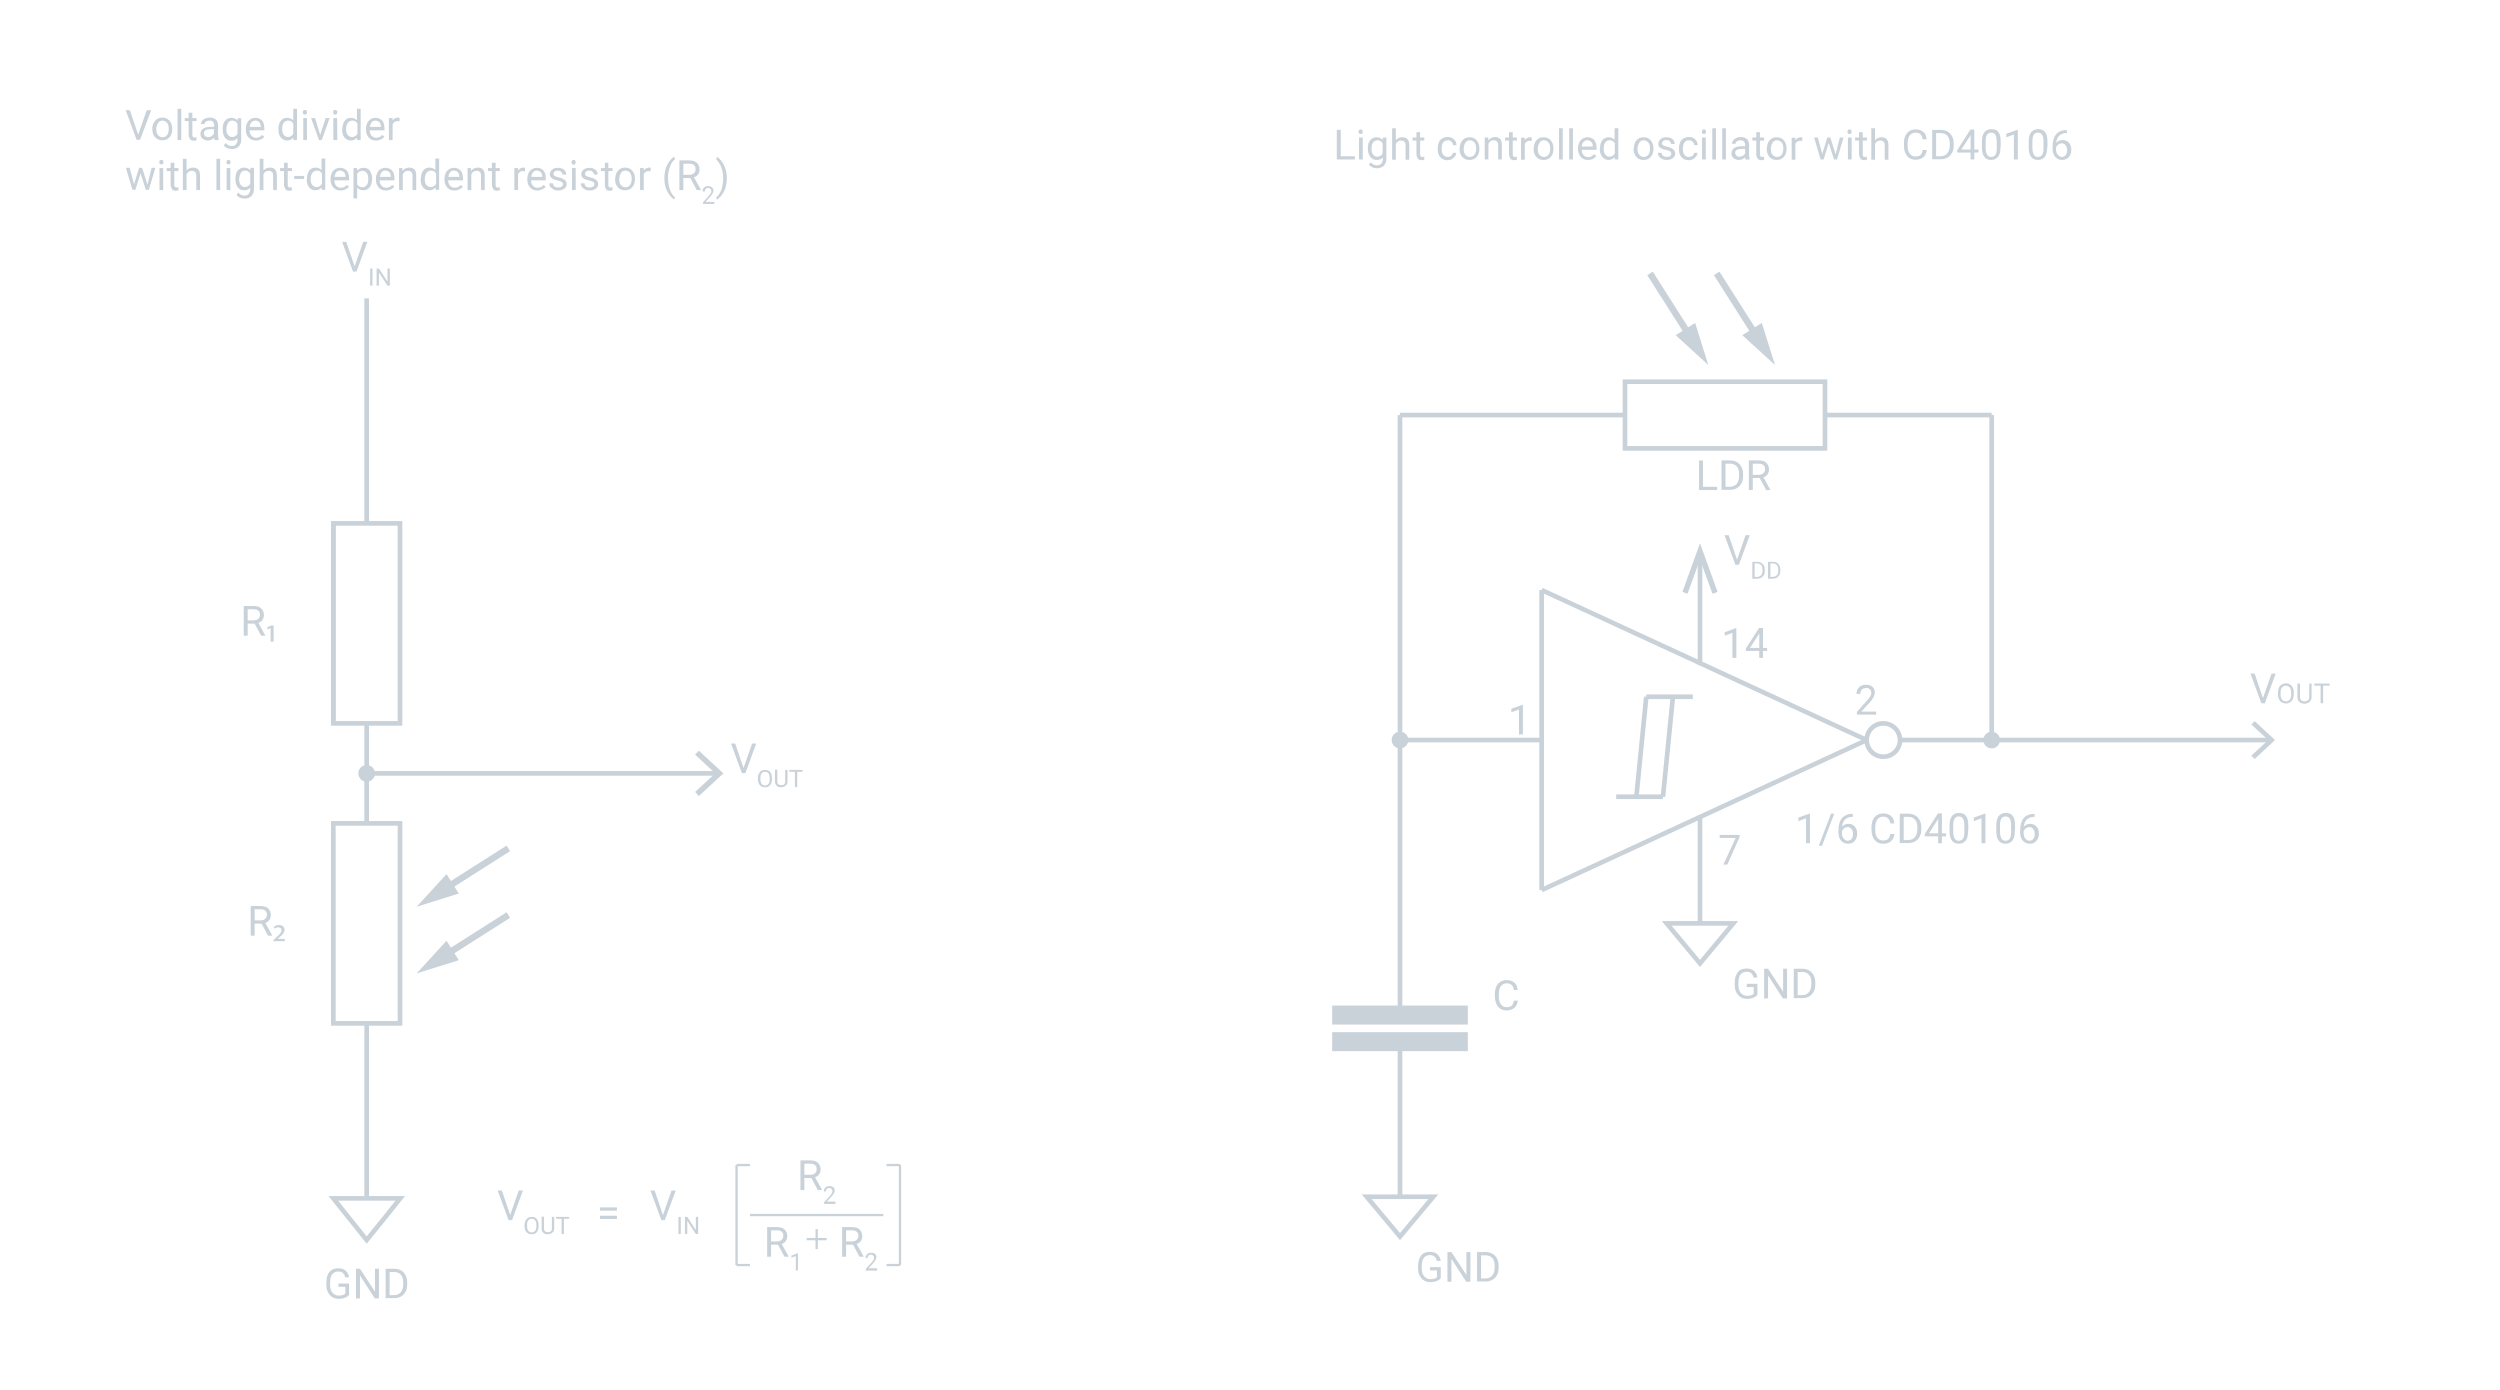 <?xml version="1.0" encoding="utf-8"?>
<!-- Generator: Adobe Illustrator 27.4.1, SVG Export Plug-In . SVG Version: 6.00 Build 0)  -->
<svg version="1.1" xmlns="http://www.w3.org/2000/svg" xmlns:xlink="http://www.w3.org/1999/xlink" x="0px" y="0px"
	 viewBox="0 0 1080 600.5" style="enable-background:new 0 0 1080 600.5;" xml:space="preserve">
<style type="text/css">
	.st0{fill:#C9D1D9;}
	.st1{fill:none;stroke:#C9D1D9;stroke-width:2;stroke-miterlimit:10;}
	.st2{fill:none;stroke:#C9D1D9;stroke-miterlimit:10;}
	.st3{fill:none;stroke:#C9D1D9;stroke-width:2.83;stroke-miterlimit:10;}
	.st4{fill:#C9D1D9;stroke:#C9D1D9;stroke-miterlimit:10;}
	.st5{enable-background:new    ;}
</style>
<g id="Ebene_1">
	<path class="st0" d="M158.4,333.3c0.4,0,0.8,0.3,0.8,0.8s-0.3,0.8-0.8,0.8s-0.8-0.3-0.8-0.8S158,333.3,158.4,333.3 M158.4,330.5
		c-2,0-3.6,1.6-3.6,3.6s1.6,3.6,3.6,3.6s3.6-1.6,3.6-3.6S160.4,330.5,158.4,330.5L158.4,330.5z"/>
	<line class="st1" x1="158.4" y1="355.7" x2="158.4" y2="312.5"/>
	<line class="st1" x1="144" y1="226.1" x2="144" y2="312.5"/>
	<rect x="144" y="226.1" class="st1" width="28.8" height="86.4"/>
	<rect x="144" y="355.7" class="st1" width="28.8" height="86.4"/>
	<line class="st1" x1="158.4" y1="517.7" x2="158.4" y2="442.1"/>
	<g>
		<line class="st1" x1="158.4" y1="334.1" x2="309.9" y2="334.1"/>
		<polygon class="st0" points="301.9,343.9 300.3,342.1 309,334.1 300.3,326 301.9,324.3 312.5,334.1 		"/>
	</g>
	<line class="st1" x1="158.4" y1="226.1" x2="158.4" y2="128.9"/>
	<line class="st2" x1="324" y1="524.9" x2="381.6" y2="524.9"/>
	<line class="st2" x1="357.1" y1="535.3" x2="348.5" y2="535.3"/>
	<line class="st2" x1="352.8" y1="531" x2="352.8" y2="539.6"/>
	<line class="st2" x1="318.2" y1="546.5" x2="318.2" y2="503.3"/>
	<line class="st2" x1="324" y1="503.3" x2="318.2" y2="503.3"/>
	<line class="st2" x1="324" y1="546.5" x2="318.2" y2="546.5"/>
	<line class="st2" x1="388.8" y1="503.3" x2="388.8" y2="546.5"/>
	<line class="st2" x1="383" y1="546.5" x2="388.8" y2="546.5"/>
	<line class="st2" x1="383" y1="503.3" x2="388.8" y2="503.3"/>
	<polygon class="st1" points="158.4,517.7 172.9,517.7 165.7,526.7 158.4,535.7 151.2,526.7 144,517.7 	"/>
	<g>
		<line class="st3" x1="219.6" y1="395.3" x2="192.7" y2="412.4"/>
		<polygon class="st0" points="192.9,406.4 180,420.5 198.2,414.8 		"/>
	</g>
	<g>
		<line class="st3" x1="219.6" y1="366.5" x2="192.7" y2="383.6"/>
		<polygon class="st0" points="192.9,377.6 180,391.7 198.2,386 		"/>
	</g>
	<rect x="702" y="164.9" class="st1" width="86.4" height="28.8"/>
	<g>
		<line class="st3" x1="741.6" y1="118.1" x2="758.7" y2="145"/>
		<polygon class="st0" points="752.7,144.8 766.8,157.7 761.1,139.5 		"/>
	</g>
	<g>
		<line class="st3" x1="712.8" y1="118.1" x2="729.9" y2="145"/>
		<polygon class="st0" points="723.9,144.8 738,157.7 732.3,139.5 		"/>
	</g>
	<line class="st1" x1="666" y1="254.9" x2="666" y2="384.5"/>
	<line class="st1" x1="806.4" y1="319.7" x2="666" y2="384.5"/>
	<line class="st1" x1="666" y1="254.9" x2="806.4" y2="319.7"/>
	<line class="st1" x1="706.9" y1="344.2" x2="711.2" y2="301"/>
	<line class="st1" x1="698.2" y1="344.2" x2="718.4" y2="344.2"/>
	<line class="st1" x1="711.2" y1="301" x2="731.3" y2="301"/>
	<line class="st1" x1="718.4" y1="344.2" x2="722.7" y2="301"/>
	<circle class="st1" cx="813.6" cy="319.7" r="7.2"/>
	<line class="st1" x1="666" y1="319.7" x2="604.8" y2="319.7"/>
	<line class="st1" x1="604.8" y1="179.3" x2="702" y2="179.3"/>
	<line class="st1" x1="788.4" y1="179.3" x2="860.4" y2="179.3"/>
	<line class="st1" x1="860.4" y1="179.3" x2="860.4" y2="319.7"/>
	<line class="st1" x1="821.5" y1="319.7" x2="860.4" y2="319.7"/>
	<g>
		<line class="st1" x1="860.4" y1="319.7" x2="980.6" y2="319.7"/>
		<polygon class="st0" points="974,327.9 972.6,326.4 979.9,319.7 972.6,313 974,311.5 982.8,319.7 		"/>
	</g>
	<line class="st1" x1="604.8" y1="179.3" x2="604.8" y2="434.9"/>
	<line class="st1" x1="604.8" y1="449.3" x2="604.8" y2="517"/>
	<polygon class="st1" points="590.4,517 619.2,517 604.8,534.2 	"/>
	<g>
		<line class="st1" x1="734.4" y1="287.3" x2="734.4" y2="241.5"/>
		<polygon class="st0" points="742,255.7 739.8,256.5 734.4,241.7 729,256.5 726.8,255.7 734.4,234.7 		"/>
	</g>
	<line class="st1" x1="734.4" y1="352.1" x2="734.4" y2="398.9"/>
	<rect x="576" y="446.4" class="st4" width="57.6" height="7.2"/>
	<rect x="576" y="434.9" class="st4" width="57.6" height="7.2"/>
	<path class="st0" d="M604.8,316.1c-2,0-3.6,1.6-3.6,3.6s1.6,3.6,3.6,3.6s3.6-1.6,3.6-3.6S606.8,316.1,604.8,316.1L604.8,316.1z"/>
	<polygon class="st1" points="720,398.9 748.8,398.9 734.4,416.2 	"/>
	<path class="st0" d="M860.4,316.1c-2,0-3.6,1.6-3.6,3.6s1.6,3.6,3.6,3.6s3.6-1.6,3.6-3.6S862.4,316.1,860.4,316.1L860.4,316.1z"/>
</g>
<g id="Ebene_2">
	<g class="st5">
		<path class="st0" d="M110,269.4h-3v5.2h-1.7v-12.8h4.2c1.4,0,2.6,0.3,3.3,1s1.2,1.6,1.2,2.9c0,0.8-0.2,1.5-0.6,2.1s-1,1-1.8,1.3
			l3,5.4v0.1h-1.8L110,269.4z M107,268h2.6c0.8,0,1.5-0.2,2-0.7s0.7-1,0.7-1.7c0-0.8-0.2-1.4-0.7-1.8s-1.2-0.6-2-0.6H107V268z"/>
	</g>
	<g class="st5">
		<path class="st0" d="M116.9,277.2v-5.9h0l-1.3,0.6l-0.2-0.9l1.7-0.8h1.1v7H116.9z"/>
	</g>
	<g class="st5">
		<path class="st0" d="M113,399h-3v5.2h-1.7v-12.8h4.2c1.4,0,2.6,0.3,3.3,1s1.2,1.6,1.2,2.9c0,0.8-0.2,1.5-0.6,2.1s-1,1-1.8,1.3
			l3,5.4v0.1h-1.8L113,399z M110,397.6h2.6c0.8,0,1.5-0.2,2-0.7s0.7-1,0.7-1.7c0-0.8-0.2-1.4-0.7-1.8s-1.2-0.6-2-0.6H110V397.6z"/>
	</g>
	<g class="st5">
		<path class="st0" d="M118.2,406.1l1.1-1.1c1.5-1.3,2.3-2.2,2.3-3.1c0-0.7-0.4-1.3-1.4-1.3c-0.6,0-1.2,0.3-1.5,0.6l-0.4-0.8
			c0.5-0.4,1.3-0.8,2.2-0.8c1.7,0,2.4,1.1,2.4,2c0,1.4-1,2.3-2.4,3.5l-0.6,0.5v0h3.1v1h-4.9V406.1z"/>
	</g>
	<g>
		<path class="st0" d="M59.7,58.2l3.7-10.6h1.9l-4.8,12.8H59l-4.7-12.8h1.8L59.7,58.2L59.7,58.2z"/>
		<path class="st0" d="M65.8,55.6c0-0.9,0.2-1.8,0.6-2.5s0.9-1.3,1.5-1.7s1.4-0.6,2.2-0.6c1.3,0,2.3,0.5,3.1,1.3s1.2,2.1,1.2,3.6
			v0.1c0,0.9-0.2,1.8-0.5,2.5s-0.9,1.3-1.5,1.7s-1.4,0.6-2.3,0.6c-1.3,0-2.3-0.5-3.1-1.3s-1.2-2.1-1.2-3.6L65.8,55.6L65.8,55.6z
			 M67.5,55.8c0,1,0.2,1.9,0.7,2.5s1.1,1,2,1s1.5-0.3,2-1s0.7-1.5,0.7-2.7c0-1-0.2-1.9-0.7-2.5s-1.2-1-2-1s-1.4,0.3-1.9,1
			S67.5,54.6,67.5,55.8z"/>
		<path class="st0" d="M78.3,60.5h-1.6V47h1.6V60.5z"/>
		<path class="st0" d="M83.1,48.7V51h1.8v1.3h-1.8v5.9c0,0.4,0.1,0.7,0.2,0.9c0.2,0.2,0.4,0.3,0.8,0.3c0.2,0,0.4,0,0.8-0.1v1.3
			c-0.4,0.1-0.8,0.2-1.2,0.2c-0.7,0-1.3-0.2-1.6-0.7s-0.6-1.1-0.6-1.9v-5.9h-1.7V51h1.7v-2.3L83.1,48.7L83.1,48.7z"/>
		<path class="st0" d="M92.7,60.5c-0.1-0.2-0.2-0.5-0.2-1c-0.8,0.8-1.7,1.2-2.7,1.2c-0.9,0-1.7-0.3-2.3-0.8s-0.9-1.2-0.9-2
			c0-1,0.4-1.8,1.1-2.3s1.8-0.8,3.2-0.8h1.6V54c0-0.6-0.2-1-0.5-1.4s-0.8-0.5-1.5-0.5c-0.6,0-1.1,0.2-1.5,0.4s-0.6,0.7-0.6,1.1h-1.6
			c0-0.5,0.2-0.9,0.5-1.4s0.8-0.8,1.4-1s1.2-0.4,1.9-0.4c1.1,0,1.9,0.3,2.6,0.8s0.9,1.3,1,2.3v4.4c0,0.9,0.1,1.6,0.3,2.1v0.1
			L92.7,60.5L92.7,60.5z M90,59.2c0.5,0,1-0.1,1.4-0.4s0.8-0.6,1-1v-2h-1.3c-2,0-3,0.6-3,1.8c0,0.5,0.2,0.9,0.5,1.2
			S89.4,59.2,90,59.2z"/>
		<path class="st0" d="M96.2,55.7c0-1.5,0.3-2.7,1-3.5s1.6-1.3,2.7-1.3s2.1,0.4,2.7,1.2l0.1-1h1.5v9.3c0,1.2-0.4,2.2-1.1,2.9
			s-1.7,1.1-2.9,1.1c-0.7,0-1.4-0.2-2-0.4s-1.2-0.7-1.5-1.2l0.8-1c0.7,0.9,1.6,1.3,2.6,1.3c0.8,0,1.4-0.2,1.8-0.7s0.7-1.1,0.7-1.9
			v-0.8c-0.7,0.8-1.5,1.1-2.7,1.1s-2-0.5-2.7-1.3S96.2,57.2,96.2,55.7L96.2,55.7z M97.8,55.8c0,1.1,0.2,1.9,0.7,2.5s1.1,0.9,1.8,0.9
			c1,0,1.8-0.5,2.3-1.4v-4.3c-0.5-0.9-1.2-1.4-2.2-1.4c-0.8,0-1.4,0.3-1.8,0.9S97.8,54.6,97.8,55.8L97.8,55.8z"/>
		<path class="st0" d="M110.6,60.7c-1.3,0-2.3-0.4-3.2-1.3s-1.2-2-1.2-3.4v-0.3c0-0.9,0.2-1.8,0.5-2.5s0.9-1.3,1.5-1.7
			s1.3-0.6,2.1-0.6c1.2,0,2.2,0.4,2.9,1.2s1,2,1,3.5v0.7h-6.4c0,0.9,0.3,1.7,0.8,2.3s1.2,0.9,2,0.9c0.6,0,1.1-0.1,1.5-0.3
			s0.8-0.5,1.1-0.9l1,0.8C113.4,60,112.2,60.7,110.6,60.7L110.6,60.7z M110.4,52.1c-0.7,0-1.2,0.2-1.7,0.7s-0.7,1.2-0.8,2h4.8v-0.1
			c-0.1-0.8-0.3-1.5-0.7-1.9S111.1,52.1,110.4,52.1L110.4,52.1z"/>
		<path class="st0" d="M120.3,55.7c0-1.5,0.3-2.6,1-3.5s1.6-1.3,2.7-1.3s2,0.4,2.7,1.1v-5h1.6v13.5h-1.5l-0.1-1
			c-0.7,0.8-1.6,1.2-2.7,1.2s-2-0.5-2.7-1.3s-1-2.1-1-3.5L120.3,55.7L120.3,55.7z M121.9,55.8c0,1.1,0.2,1.9,0.7,2.5
			s1.1,0.9,1.8,0.9c1,0,1.8-0.5,2.3-1.4v-4.4c-0.5-0.9-1.2-1.3-2.2-1.3c-0.8,0-1.4,0.3-1.9,0.9S121.9,54.6,121.9,55.8L121.9,55.8z"
			/>
		<path class="st0" d="M130.8,48.5c0-0.3,0.1-0.5,0.2-0.7s0.4-0.3,0.7-0.3s0.6,0.1,0.7,0.3s0.2,0.4,0.2,0.7s-0.1,0.5-0.2,0.7
			s-0.4,0.3-0.7,0.3s-0.6-0.1-0.7-0.3S130.8,48.7,130.8,48.5z M132.6,60.5H131V51h1.6C132.6,51,132.6,60.5,132.6,60.5z"/>
		<path class="st0" d="M138.3,58.3l2.4-7.3h1.7l-3.4,9.5h-1.2l-3.4-9.5h1.7L138.3,58.3z"/>
		<path class="st0" d="M143.9,48.5c0-0.3,0.1-0.5,0.2-0.7s0.4-0.3,0.7-0.3s0.6,0.1,0.7,0.3s0.2,0.4,0.2,0.7s-0.1,0.5-0.2,0.7
			s-0.4,0.3-0.7,0.3s-0.6-0.1-0.7-0.3S143.9,48.7,143.9,48.5z M145.7,60.5H144V51h1.6C145.7,51,145.7,60.5,145.7,60.5z"/>
		<path class="st0" d="M147.9,55.7c0-1.5,0.4-2.6,1-3.5s1.6-1.3,2.7-1.3s2,0.4,2.6,1.1v-5h1.6v13.5h-1.5l-0.1-1
			c-0.6,0.8-1.6,1.2-2.7,1.2s-2-0.5-2.7-1.3s-1-2.1-1-3.5L147.9,55.7L147.9,55.7z M149.5,55.8c0,1.1,0.2,1.9,0.7,2.5
			s1.1,0.9,1.9,0.9c1,0,1.8-0.5,2.3-1.4v-4.4c-0.5-0.9-1.2-1.3-2.2-1.3c-0.8,0-1.4,0.3-1.9,0.9S149.5,54.6,149.5,55.8L149.5,55.8z"
			/>
		<path class="st0" d="M162.4,60.7c-1.3,0-2.3-0.4-3.1-1.3s-1.2-2-1.2-3.4v-0.3c0-0.9,0.2-1.8,0.5-2.5s0.9-1.3,1.5-1.7
			s1.4-0.6,2.1-0.6c1.2,0,2.2,0.4,2.9,1.2s1,2,1,3.5v0.7h-6.4c0,0.9,0.3,1.7,0.8,2.3s1.2,0.9,2,0.9c0.6,0,1.1-0.1,1.5-0.3
			s0.8-0.5,1.1-0.9l1,0.8C165.2,60,164,60.7,162.4,60.7L162.4,60.7z M162.2,52.1c-0.7,0-1.2,0.2-1.6,0.7s-0.7,1.2-0.8,2h4.8v-0.1
			c-0.1-0.8-0.3-1.5-0.7-1.9S162.9,52.1,162.2,52.1L162.2,52.1z"/>
		<path class="st0" d="M172.6,52.4c-0.2,0-0.5-0.1-0.8-0.1c-1.1,0-1.8,0.5-2.2,1.4v6.8H168V51h1.6l0,1.1c0.5-0.8,1.3-1.3,2.3-1.3
			c0.3,0,0.6,0,0.7,0.1C172.6,50.9,172.6,52.4,172.6,52.4z"/>
		<path class="st0" d="M63.7,79.8l1.8-7.3h1.6l-2.8,9.5H63l-2.3-7.2l-2.2,7.2h-1.3l-2.8-9.5H56l1.9,7.1l2.2-7.1h1.3L63.7,79.8z"/>
		<path class="st0" d="M68.8,70.1c0-0.3,0.1-0.5,0.2-0.7s0.4-0.3,0.7-0.3s0.6,0.1,0.7,0.3s0.2,0.4,0.2,0.7s-0.1,0.5-0.2,0.7
			S70,71,69.7,71s-0.6-0.1-0.7-0.3S68.8,70.3,68.8,70.1z M70.5,82.1h-1.6v-9.5h1.6V82.1z"/>
		<path class="st0" d="M75.3,70.3v2.3h1.8v1.3h-1.8v5.9c0,0.4,0.1,0.7,0.2,0.9c0.2,0.2,0.4,0.3,0.8,0.3c0.2,0,0.4,0,0.8-0.1v1.3
			c-0.4,0.1-0.8,0.2-1.2,0.2c-0.7,0-1.3-0.2-1.6-0.7s-0.6-1.1-0.6-1.9v-5.9H72v-1.3h1.7v-2.3L75.3,70.3L75.3,70.3z"/>
		<path class="st0" d="M80.6,73.7c0.7-0.9,1.7-1.3,2.8-1.3c2,0,3,1.1,3,3.4v6.3h-1.6v-6.3c0-0.7-0.2-1.2-0.5-1.5s-0.8-0.5-1.4-0.5
			c-0.5,0-1,0.1-1.4,0.4s-0.7,0.7-0.9,1.1v6.8H79V68.6h1.6L80.6,73.7L80.6,73.7z"/>
		<path class="st0" d="M95.1,82.1h-1.6V68.6h1.6V82.1z"/>
		<path class="st0" d="M97.8,70.1c0-0.3,0.1-0.5,0.2-0.7s0.4-0.3,0.7-0.3s0.6,0.1,0.7,0.3s0.2,0.4,0.2,0.7s-0.1,0.5-0.2,0.7
			S99,71,98.7,71s-0.6-0.1-0.7-0.3S97.8,70.3,97.8,70.1z M99.5,82.1h-1.6v-9.5h1.6V82.1z"/>
		<path class="st0" d="M101.7,77.2c0-1.5,0.3-2.7,1-3.5s1.6-1.3,2.7-1.3s2.1,0.4,2.7,1.2l0.1-1.1h1.5v9.3c0,1.2-0.4,2.2-1.1,2.9
			s-1.7,1.1-2.9,1.1c-0.7,0-1.4-0.2-2-0.4s-1.2-0.7-1.5-1.2l0.8-1c0.7,0.9,1.6,1.3,2.6,1.3c0.8,0,1.4-0.2,1.8-0.7s0.7-1.1,0.7-1.9
			v-0.8c-0.7,0.8-1.5,1.1-2.7,1.1s-2-0.4-2.7-1.3S101.7,78.8,101.7,77.2L101.7,77.2z M103.3,77.4c0,1.1,0.2,1.9,0.7,2.5
			s1.1,0.9,1.8,0.9c1,0,1.8-0.5,2.3-1.4v-4.3c-0.5-0.9-1.2-1.4-2.2-1.4c-0.8,0-1.4,0.3-1.8,0.9S103.4,76.2,103.3,77.4L103.3,77.4z"
			/>
		<path class="st0" d="M113.8,73.7c0.7-0.9,1.7-1.3,2.8-1.3c2,0,3,1.1,3,3.4v6.3h-1.6v-6.3c0-0.7-0.2-1.2-0.5-1.5s-0.8-0.5-1.4-0.5
			c-0.5,0-1,0.1-1.4,0.4s-0.7,0.7-0.9,1.1v6.8h-1.6V68.6h1.6L113.8,73.7L113.8,73.7z"/>
		<path class="st0" d="M124.3,70.3v2.3h1.8v1.3h-1.8v5.9c0,0.4,0.1,0.7,0.2,0.9c0.2,0.2,0.4,0.3,0.8,0.3c0.2,0,0.4,0,0.8-0.1v1.3
			c-0.4,0.1-0.8,0.2-1.2,0.2c-0.7,0-1.3-0.2-1.6-0.7s-0.6-1.1-0.6-1.9v-5.9H121v-1.3h1.7v-2.3L124.3,70.3L124.3,70.3z"/>
		<path class="st0" d="M131.4,77.3h-4.3V76h4.3V77.3z"/>
		<path class="st0" d="M132.6,77.2c0-1.5,0.4-2.6,1-3.5s1.6-1.3,2.7-1.3s2,0.4,2.6,1.1v-5h1.6v13.5h-1.5l-0.1-1
			c-0.6,0.8-1.6,1.2-2.7,1.2s-2-0.4-2.7-1.3s-1-2.1-1-3.5L132.6,77.2L132.6,77.2z M134.2,77.4c0,1.1,0.2,1.9,0.7,2.5
			s1.1,0.9,1.9,0.9c1,0,1.8-0.5,2.3-1.4v-4.4c-0.5-0.9-1.2-1.3-2.2-1.3c-0.8,0-1.4,0.3-1.9,0.9S134.2,76.2,134.2,77.4L134.2,77.4z"
			/>
		<path class="st0" d="M147.1,82.3c-1.3,0-2.3-0.4-3.1-1.3s-1.2-2-1.2-3.4v-0.3c0-0.9,0.2-1.8,0.5-2.5s0.9-1.3,1.5-1.7
			s1.4-0.6,2.1-0.6c1.2,0,2.2,0.4,2.9,1.2s1,2,1,3.5v0.7h-6.4c0,0.9,0.3,1.7,0.8,2.3s1.2,0.9,2,0.9c0.6,0,1.1-0.1,1.5-0.3
			s0.8-0.5,1.1-0.9l1,0.8C149.9,81.6,148.7,82.3,147.1,82.3L147.1,82.3z M146.9,73.7c-0.7,0-1.2,0.2-1.6,0.7s-0.7,1.2-0.8,2h4.8
			v-0.1c-0.1-0.8-0.3-1.5-0.7-1.9S147.5,73.7,146.9,73.7L146.9,73.7z"/>
		<path class="st0" d="M160.7,77.4c0,1.4-0.3,2.6-1,3.5s-1.6,1.3-2.7,1.3s-2.1-0.4-2.7-1.1v4.6h-1.6V72.6h1.5l0.1,1.1
			c0.7-0.8,1.6-1.2,2.8-1.2s2.1,0.4,2.7,1.3s1,2.1,1,3.6L160.7,77.4L160.7,77.4z M159.1,77.2c0-1.1-0.2-1.9-0.7-2.5
			s-1.1-0.9-1.9-0.9c-1,0-1.7,0.4-2.2,1.3v4.5c0.5,0.9,1.2,1.3,2.2,1.3c0.8,0,1.4-0.3,1.9-0.9S159.1,78.5,159.1,77.2L159.1,77.2z"/>
		<path class="st0" d="M166.7,82.3c-1.3,0-2.3-0.4-3.1-1.3s-1.2-2-1.2-3.4v-0.3c0-0.9,0.2-1.8,0.5-2.5s0.9-1.3,1.5-1.7
			s1.4-0.6,2.1-0.6c1.2,0,2.2,0.4,2.9,1.2s1,2,1,3.5v0.7H164c0,0.9,0.3,1.7,0.8,2.3s1.2,0.9,2,0.9c0.6,0,1.1-0.1,1.5-0.3
			s0.8-0.5,1.1-0.9l1,0.8C169.5,81.6,168.3,82.3,166.7,82.3L166.7,82.3z M166.5,73.7c-0.7,0-1.2,0.2-1.6,0.7s-0.7,1.2-0.8,2h4.8
			v-0.1c-0.1-0.8-0.3-1.5-0.7-1.9S167.2,73.7,166.5,73.7L166.5,73.7z"/>
		<path class="st0" d="M173.8,72.6l0.1,1.2c0.7-0.9,1.7-1.4,2.9-1.4c2,0,3,1.1,3,3.4v6.3h-1.6v-6.3c0-0.7-0.2-1.2-0.5-1.5
			s-0.8-0.5-1.4-0.5c-0.5,0-1,0.1-1.4,0.4s-0.7,0.7-0.9,1.1v6.8h-1.6v-9.5L173.8,72.6L173.8,72.6z"/>
		<path class="st0" d="M181.8,77.2c0-1.5,0.4-2.6,1-3.5s1.6-1.3,2.7-1.3s2,0.4,2.6,1.1v-5h1.6v13.5h-1.5l-0.1-1
			c-0.6,0.8-1.6,1.2-2.7,1.2s-2-0.4-2.7-1.3s-1-2.1-1-3.5L181.8,77.2L181.8,77.2z M183.5,77.4c0,1.1,0.2,1.9,0.7,2.5
			s1.1,0.9,1.9,0.9c1,0,1.8-0.5,2.3-1.4v-4.4c-0.5-0.9-1.2-1.3-2.2-1.3c-0.8,0-1.4,0.3-1.9,0.9S183.5,76.2,183.5,77.4L183.5,77.4z"
			/>
		<path class="st0" d="M196.3,82.3c-1.3,0-2.3-0.4-3.1-1.3s-1.2-2-1.2-3.4v-0.3c0-0.9,0.2-1.8,0.5-2.5s0.9-1.3,1.5-1.7
			s1.4-0.6,2.1-0.6c1.2,0,2.2,0.4,2.9,1.2s1,2,1,3.5v0.7h-6.4c0,0.9,0.3,1.7,0.8,2.3s1.2,0.9,2,0.9c0.6,0,1.1-0.1,1.5-0.3
			s0.8-0.5,1.1-0.9l1,0.8C199.1,81.6,197.9,82.3,196.3,82.3L196.3,82.3z M196.1,73.7c-0.7,0-1.2,0.2-1.6,0.7s-0.7,1.2-0.8,2h4.8
			v-0.1c-0.1-0.8-0.3-1.5-0.7-1.9S196.8,73.7,196.1,73.7L196.1,73.7z"/>
		<path class="st0" d="M203.4,72.6l0.1,1.2c0.7-0.9,1.7-1.4,2.9-1.4c2,0,3,1.1,3,3.4v6.3h-1.6v-6.3c0-0.7-0.2-1.2-0.5-1.5
			s-0.8-0.5-1.4-0.5c-0.5,0-1,0.1-1.4,0.4s-0.7,0.7-0.9,1.1v6.8h-1.6v-9.5L203.4,72.6L203.4,72.6z"/>
		<path class="st0" d="M214.1,70.3v2.3h1.8v1.3h-1.8v5.9c0,0.4,0.1,0.7,0.2,0.9s0.4,0.3,0.8,0.3c0.2,0,0.4,0,0.8-0.1v1.3
			c-0.4,0.1-0.8,0.2-1.2,0.2c-0.7,0-1.3-0.2-1.6-0.7s-0.6-1.1-0.6-1.9v-5.9h-1.7v-1.3h1.7v-2.3L214.1,70.3L214.1,70.3z"/>
		<path class="st0" d="M226.8,74c-0.2,0-0.5-0.1-0.8-0.1c-1.1,0-1.8,0.4-2.2,1.4v6.8h-1.6v-9.5h1.6l0,1.1c0.5-0.8,1.3-1.3,2.3-1.3
			c0.3,0,0.6,0,0.7,0.1C226.8,72.5,226.8,74,226.8,74z"/>
		<path class="st0" d="M232.1,82.3c-1.3,0-2.3-0.4-3.1-1.3s-1.2-2-1.2-3.4v-0.3c0-0.9,0.2-1.8,0.5-2.5s0.9-1.3,1.5-1.7
			s1.4-0.6,2.1-0.6c1.2,0,2.2,0.4,2.9,1.2s1,2,1,3.5v0.7h-6.4c0,0.9,0.3,1.7,0.8,2.3s1.2,0.9,2,0.9c0.6,0,1.1-0.1,1.5-0.3
			s0.8-0.5,1.1-0.9l1,0.8C234.8,81.6,233.6,82.3,232.1,82.3L232.1,82.3z M231.9,73.7c-0.7,0-1.2,0.2-1.6,0.7s-0.7,1.2-0.8,2h4.8
			v-0.1c-0.1-0.8-0.3-1.5-0.7-1.9S232.5,73.7,231.9,73.7L231.9,73.7z"/>
		<path class="st0" d="M243.2,79.6c0-0.4-0.2-0.8-0.5-1s-0.9-0.4-1.7-0.6s-1.5-0.4-2-0.6s-0.8-0.5-1.1-0.9s-0.4-0.7-0.4-1.2
			c0-0.8,0.3-1.4,1-2s1.5-0.8,2.5-0.8c1.1,0,1.9,0.3,2.6,0.8s1,1.3,1,2.1h-1.6c0-0.4-0.2-0.8-0.6-1.2s-0.9-0.5-1.4-0.5
			s-1.1,0.1-1.4,0.4s-0.5,0.6-0.5,1c0,0.4,0.2,0.7,0.5,0.9s0.9,0.4,1.7,0.6s1.5,0.4,2,0.7s0.9,0.6,1.1,0.9c0.2,0.3,0.4,0.8,0.4,1.3
			c0,0.8-0.3,1.5-1,2c-0.7,0.5-1.6,0.8-2.6,0.8c-0.8,0-1.4-0.1-2-0.4s-1-0.7-1.4-1.1s-0.5-1-0.5-1.6h1.6c0,0.5,0.2,1,0.6,1.3
			s0.9,0.5,1.6,0.5c0.6,0,1.1-0.1,1.5-0.4S243.2,80,243.2,79.6L243.2,79.6z"/>
		<path class="st0" d="M246.9,70.1c0-0.3,0.1-0.5,0.2-0.7s0.4-0.3,0.7-0.3s0.6,0.1,0.7,0.3s0.2,0.4,0.2,0.7s-0.1,0.5-0.2,0.7
			s-0.4,0.3-0.7,0.3s-0.6-0.1-0.7-0.3S246.9,70.3,246.9,70.1z M248.7,82.1h-1.6v-9.5h1.6V82.1z"/>
		<path class="st0" d="M256.8,79.6c0-0.4-0.2-0.8-0.5-1c-0.3-0.2-0.9-0.4-1.7-0.6s-1.5-0.4-2-0.6c-0.5-0.2-0.8-0.5-1.1-0.9
			c-0.2-0.3-0.4-0.7-0.4-1.2c0-0.8,0.3-1.4,1-2s1.5-0.8,2.5-0.8c1.1,0,1.9,0.3,2.6,0.8s1,1.3,1,2.1h-1.6c0-0.4-0.2-0.8-0.6-1.2
			s-0.9-0.5-1.4-0.5s-1.1,0.1-1.4,0.4s-0.5,0.6-0.5,1c0,0.4,0.2,0.7,0.5,0.9s0.9,0.4,1.7,0.6s1.5,0.4,2,0.7s0.9,0.6,1.1,0.9
			c0.2,0.3,0.4,0.8,0.4,1.3c0,0.8-0.3,1.5-1,2s-1.6,0.8-2.6,0.8c-0.8,0-1.4-0.1-2-0.4s-1-0.7-1.4-1.1c-0.3-0.5-0.5-1-0.5-1.6h1.6
			c0,0.5,0.2,1,0.6,1.3s0.9,0.5,1.6,0.5c0.6,0,1.1-0.1,1.5-0.4C256.6,80.3,256.8,80,256.8,79.6L256.8,79.6z"/>
		<path class="st0" d="M262.8,70.3v2.3h1.8v1.3h-1.8v5.9c0,0.4,0.1,0.7,0.2,0.9s0.4,0.3,0.8,0.3c0.2,0,0.5,0,0.8-0.1v1.3
			c-0.4,0.1-0.8,0.2-1.2,0.2c-0.7,0-1.3-0.2-1.6-0.7s-0.5-1.1-0.5-1.9v-5.9h-1.7v-1.3h1.7v-2.3L262.8,70.3L262.8,70.3z"/>
		<path class="st0" d="M265.8,77.2c0-0.9,0.2-1.8,0.5-2.5c0.4-0.7,0.9-1.3,1.5-1.7s1.4-0.6,2.2-0.6c1.3,0,2.3,0.4,3.1,1.3
			c0.8,0.9,1.2,2.1,1.2,3.6v0.1c0,0.9-0.2,1.8-0.5,2.5c-0.4,0.7-0.9,1.3-1.5,1.7s-1.4,0.6-2.3,0.6c-1.3,0-2.3-0.4-3.1-1.3
			c-0.8-0.9-1.2-2.1-1.2-3.6L265.8,77.2L265.8,77.2z M267.5,77.4c0,1.1,0.2,1.9,0.7,2.5s1.1,1,2,1s1.5-0.3,2-1s0.7-1.6,0.7-2.7
			c0-1-0.2-1.9-0.7-2.5s-1.1-1-2-1s-1.5,0.3-1.9,1S267.5,76.2,267.5,77.4L267.5,77.4z"/>
		<path class="st0" d="M281.1,74c-0.2,0-0.5-0.1-0.8-0.1c-1.1,0-1.8,0.4-2.2,1.4v6.8h-1.6v-9.5h1.6l0,1.1c0.5-0.8,1.3-1.3,2.3-1.3
			c0.3,0,0.6,0,0.7,0.1L281.1,74L281.1,74z"/>
		<path class="st0" d="M287,76.9c0-1.3,0.2-2.6,0.5-3.8c0.4-1.2,0.9-2.3,1.6-3.3s1.4-1.7,2.2-2.1l0.3,1.1c-0.9,0.7-1.6,1.7-2.1,3
			c-0.5,1.3-0.9,2.9-0.9,4.5V77c0,2.3,0.4,4.2,1.2,5.9c0.5,1,1.1,1.8,1.8,2.3l-0.3,1c-0.8-0.4-1.5-1.2-2.2-2.2
			C287.7,82.1,287,79.7,287,76.9L287,76.9z"/>
		<path class="st0" d="M298.2,76.9h-3v5.2h-1.7V69.3h4.2c1.4,0,2.5,0.3,3.3,1s1.2,1.6,1.2,2.9c0,0.8-0.2,1.5-0.6,2.1
			c-0.4,0.6-1,1-1.8,1.3l3,5.4v0.1H301C301,82.1,298.2,76.9,298.2,76.9z M295.2,75.5h2.6c0.8,0,1.5-0.2,2-0.7c0.5-0.4,0.7-1,0.7-1.7
			c0-0.8-0.2-1.4-0.7-1.8s-1.1-0.6-2-0.6h-2.6V75.5L295.2,75.5z"/>
		<path class="st0" d="M308.6,88.1h-4.9v-0.7l2.6-2.9c0.4-0.4,0.6-0.8,0.8-1.1c0.1-0.3,0.2-0.6,0.2-0.8c0-0.4-0.1-0.7-0.4-1
			s-0.5-0.4-0.9-0.4c-0.5,0-0.8,0.1-1.1,0.4s-0.4,0.6-0.4,1.1h-1c0-0.7,0.2-1.2,0.7-1.7c0.4-0.4,1-0.6,1.8-0.6
			c0.7,0,1.2,0.2,1.6,0.6c0.4,0.4,0.6,0.8,0.6,1.4c0,0.7-0.5,1.6-1.4,2.6l-2,2.2h3.8L308.6,88.1L308.6,88.1z"/>
		<path class="st0" d="M314,77c0,1.3-0.2,2.6-0.5,3.8c-0.3,1.2-0.9,2.3-1.6,3.3c-0.7,1-1.5,1.7-2.2,2.2l-0.3-1
			c0.9-0.7,1.6-1.8,2.2-3.2c0.5-1.5,0.8-3.1,0.8-4.8v-0.3c0-1.2-0.1-2.4-0.4-3.4s-0.6-2-1.1-2.8s-1-1.5-1.5-2l0.3-1
			c0.8,0.4,1.5,1.1,2.2,2.1s1.2,2.1,1.6,3.3C313.8,74.3,314,75.6,314,77L314,77z"/>
	</g>
	<g class="st5">
		<path class="st0" d="M321.2,331.8l3.7-10.6h1.8l-4.7,12.8h-1.5l-4.7-12.8h1.8L321.2,331.8z"/>
	</g>
	<g class="st5">
		<path class="st0" d="M333.5,336.6c0,0.7-0.1,1.4-0.4,1.9c-0.2,0.5-0.6,1-1,1.2c-0.4,0.3-1,0.4-1.6,0.4c-0.6,0-1.1-0.1-1.6-0.4
			s-0.8-0.7-1.1-1.2c-0.2-0.5-0.4-1.1-0.4-1.8v-0.5c0-0.7,0.1-1.3,0.4-1.9s0.6-1,1.1-1.3c0.5-0.3,1-0.4,1.6-0.4
			c0.6,0,1.1,0.1,1.6,0.4s0.8,0.7,1,1.2c0.2,0.5,0.4,1.2,0.4,1.9V336.6z M332.5,336.1c0-0.9-0.2-1.6-0.5-2s-0.8-0.7-1.5-0.7
			c-0.6,0-1.1,0.2-1.5,0.7s-0.5,1.1-0.5,2v0.5c0,0.9,0.2,1.5,0.5,2c0.4,0.5,0.9,0.7,1.5,0.7c0.6,0,1.1-0.2,1.5-0.7s0.5-1.1,0.5-2
			V336.1z"/>
		<path class="st0" d="M340.2,332.6v5c0,0.7-0.2,1.3-0.7,1.7c-0.4,0.4-1,0.7-1.8,0.8l-0.3,0c-0.8,0-1.5-0.2-1.9-0.7s-0.7-1-0.7-1.8
			v-5.1h1v5c0,0.5,0.1,1,0.4,1.3c0.3,0.3,0.7,0.4,1.3,0.4c0.6,0,1-0.1,1.3-0.4c0.3-0.3,0.4-0.7,0.4-1.2v-5H340.2z"/>
	</g>
	<g class="st5">
		<path class="st0" d="M346.8,333.4h-2.4v6.6h-1v-6.6h-2.4v-0.8h5.7V333.4z"/>
	</g>
	<g class="st5">
		<path class="st0" d="M150.9,559.2c-0.4,0.6-1,1.1-1.8,1.4c-0.8,0.3-1.7,0.5-2.7,0.5c-1,0-2-0.2-2.8-0.7c-0.8-0.5-1.4-1.2-1.9-2.1
			s-0.7-1.9-0.7-3.1V554c0-1.9,0.4-3.4,1.3-4.5s2.2-1.6,3.8-1.6c1.3,0,2.4,0.3,3.2,1c0.8,0.7,1.3,1.7,1.5,2.9h-1.7
			c-0.3-1.7-1.3-2.5-3-2.5c-1.1,0-2,0.4-2.6,1.2c-0.6,0.8-0.9,1.9-0.9,3.5v1c0,1.4,0.3,2.6,1,3.4c0.7,0.8,1.5,1.3,2.7,1.3
			c0.6,0,1.2-0.1,1.7-0.2c0.5-0.1,0.9-0.4,1.2-0.7v-2.9h-3v-1.4h4.6V559.2z"/>
		<path class="st0" d="M163.6,560.9h-1.7l-6.4-9.9v9.9h-1.7v-12.8h1.7l6.5,9.9v-9.9h1.7V560.9z"/>
		<path class="st0" d="M166.6,560.9v-12.8h3.6c1.1,0,2.1,0.2,3,0.7s1.5,1.2,2,2.1s0.7,2,0.7,3.1v0.8c0,1.2-0.2,2.3-0.7,3.2
			s-1.1,1.6-2,2.1s-1.9,0.7-3,0.7H166.6z M168.3,549.5v10h1.8c1.3,0,2.3-0.4,3-1.2s1.1-2,1.1-3.5v-0.7c0-1.5-0.3-2.6-1-3.4
			c-0.7-0.8-1.7-1.2-2.9-1.2H168.3z"/>
	</g>
	<g class="st5">
		<path class="st0" d="M153.2,115.1l3.7-10.6h1.8l-4.7,12.8h-1.5l-4.7-12.8h1.8L153.2,115.1z"/>
	</g>
	<g class="st5">
		<path class="st0" d="M160.9,123.4h-1v-7.4h1V123.4z"/>
		<path class="st0" d="M168.4,123.4h-1l-3.7-5.7v5.7h-1v-7.4h1l3.7,5.7v-5.7h1V123.4z"/>
	</g>
	<g class="st5">
		<path class="st0" d="M286.4,524.9l3.7-10.6h1.8l-4.7,12.8h-1.5l-4.7-12.8h1.8L286.4,524.9z"/>
	</g>
	<g class="st5">
		<path class="st0" d="M294.1,533.1h-1v-7.4h1V533.1z"/>
		<path class="st0" d="M301.6,533.1h-1l-3.7-5.7v5.7h-1v-7.4h1l3.7,5.7v-5.7h1V533.1z"/>
	</g>
	<g class="st5">
		<path class="st0" d="M350.5,508.9h-3v5.2h-1.7v-12.8h4.2c1.4,0,2.6,0.3,3.3,1s1.2,1.6,1.2,2.9c0,0.8-0.2,1.5-0.6,2.1s-1,1-1.8,1.3
			l3,5.4v0.1h-1.8L350.5,508.9z M347.5,507.5h2.6c0.8,0,1.5-0.2,2-0.7s0.7-1,0.7-1.7c0-0.8-0.2-1.4-0.7-1.8s-1.2-0.6-2-0.6h-2.6
			V507.5z"/>
	</g>
	<g class="st5">
		<path class="st0" d="M360.9,520.1H356v-0.7l2.6-2.9c0.4-0.4,0.6-0.8,0.8-1.1c0.1-0.3,0.2-0.5,0.2-0.8c0-0.4-0.1-0.7-0.4-1
			c-0.2-0.2-0.5-0.4-0.9-0.4c-0.5,0-0.8,0.1-1.1,0.4c-0.3,0.3-0.4,0.6-0.4,1.1h-0.9c0-0.7,0.2-1.2,0.7-1.7c0.4-0.4,1-0.6,1.8-0.6
			c0.7,0,1.2,0.2,1.6,0.5c0.4,0.4,0.6,0.8,0.6,1.4c0,0.7-0.5,1.6-1.4,2.6l-2,2.2h3.7V520.1z"/>
	</g>
	<g class="st5">
		<path class="st0" d="M220.4,524.9l3.7-10.6h1.8l-4.7,12.8h-1.5l-4.7-12.8h1.8L220.4,524.9z"/>
	</g>
	<g class="st5">
		<path class="st0" d="M232.7,529.7c0,0.7-0.1,1.4-0.4,1.9c-0.2,0.5-0.6,1-1,1.2c-0.4,0.3-1,0.4-1.6,0.4c-0.6,0-1.1-0.1-1.6-0.4
			s-0.8-0.7-1.1-1.2c-0.2-0.5-0.4-1.1-0.4-1.8v-0.5c0-0.7,0.1-1.3,0.4-1.9s0.6-1,1.1-1.3s1-0.4,1.6-0.4c0.6,0,1.1,0.1,1.6,0.4
			s0.8,0.7,1,1.2c0.2,0.5,0.4,1.2,0.4,1.9V529.7z M231.7,529.2c0-0.9-0.2-1.6-0.5-2s-0.8-0.7-1.5-0.7c-0.6,0-1.1,0.2-1.5,0.7
			s-0.5,1.1-0.5,2v0.5c0,0.9,0.2,1.5,0.5,2c0.4,0.5,0.9,0.7,1.5,0.7c0.6,0,1.1-0.2,1.5-0.7s0.5-1.1,0.5-2V529.2z"/>
		<path class="st0" d="M239.4,525.7v5c0,0.7-0.2,1.3-0.7,1.7c-0.4,0.4-1,0.7-1.8,0.8l-0.3,0c-0.8,0-1.5-0.2-1.9-0.7
			c-0.5-0.4-0.7-1-0.7-1.8v-5.1h1v5c0,0.5,0.1,1,0.4,1.3c0.3,0.3,0.7,0.4,1.3,0.4c0.6,0,1-0.1,1.3-0.4c0.3-0.3,0.4-0.7,0.4-1.2v-5
			H239.4z"/>
	</g>
	<g class="st5">
		<path class="st0" d="M246,526.5h-2.4v6.6h-1v-6.6h-2.4v-0.8h5.7V526.5z"/>
	</g>
	<g class="st5">
		<path class="st0" d="M368.5,537.7h-3v5.2h-1.7v-12.8h4.2c1.4,0,2.6,0.3,3.3,1s1.2,1.6,1.2,2.9c0,0.8-0.2,1.5-0.6,2.1s-1,1-1.8,1.3
			l3,5.4v0.1h-1.8L368.5,537.7z M365.5,536.3h2.6c0.8,0,1.5-0.2,2-0.7s0.7-1,0.7-1.7c0-0.8-0.2-1.4-0.7-1.8s-1.2-0.6-2-0.6h-2.6
			V536.3z"/>
	</g>
	<g class="st5">
		<path class="st0" d="M378.9,548.9H374v-0.7l2.6-2.9c0.4-0.4,0.6-0.8,0.8-1.1c0.1-0.3,0.2-0.5,0.2-0.8c0-0.4-0.1-0.7-0.4-1
			c-0.2-0.2-0.5-0.4-0.9-0.4c-0.5,0-0.8,0.1-1.1,0.4c-0.3,0.3-0.4,0.6-0.4,1.1h-0.9c0-0.7,0.2-1.2,0.7-1.7c0.4-0.4,1-0.6,1.8-0.6
			c0.7,0,1.2,0.2,1.6,0.5c0.4,0.4,0.6,0.8,0.6,1.4c0,0.7-0.5,1.6-1.4,2.6l-2,2.2h3.7V548.9z"/>
	</g>
	<g class="st5">
		<path class="st0" d="M336.1,537.7h-3v5.2h-1.7v-12.8h4.2c1.4,0,2.6,0.3,3.3,1s1.2,1.6,1.2,2.9c0,0.8-0.2,1.5-0.6,2.1s-1,1-1.8,1.3
			l3,5.4v0.1h-1.8L336.1,537.7z M333.1,536.3h2.6c0.8,0,1.5-0.2,2-0.7s0.7-1,0.7-1.7c0-0.8-0.2-1.4-0.7-1.8s-1.2-0.6-2-0.6h-2.6
			V536.3z"/>
	</g>
	<g class="st5">
		<path class="st0" d="M344.7,548.9h-0.9v-6.3l-1.9,0.7v-0.9l2.7-1h0.1V548.9z"/>
	</g>
	<g class="st5">
		<path class="st0" d="M579.2,67.5h6.1v1.4h-7.8V56.1h1.7V67.5z"/>
		<path class="st0" d="M586.9,56.9c0-0.3,0.1-0.5,0.2-0.7c0.2-0.2,0.4-0.3,0.7-0.3s0.6,0.1,0.7,0.3s0.2,0.4,0.2,0.7
			s-0.1,0.5-0.2,0.7s-0.4,0.3-0.7,0.3s-0.6-0.1-0.7-0.3C587,57.4,586.9,57.1,586.9,56.9z M588.7,68.9h-1.6v-9.5h1.6V68.9z"/>
		<path class="st0" d="M590.9,64.1c0-1.5,0.3-2.7,1-3.5s1.6-1.3,2.7-1.3c1.2,0,2.1,0.4,2.7,1.2l0.1-1.1h1.5v9.3
			c0,1.2-0.4,2.2-1.1,2.9c-0.7,0.7-1.7,1.1-2.9,1.1c-0.7,0-1.4-0.1-2-0.4s-1.2-0.7-1.5-1.2l0.8-1c0.7,0.9,1.5,1.3,2.6,1.3
			c0.8,0,1.4-0.2,1.9-0.7c0.4-0.4,0.7-1.1,0.7-1.9V68c-0.7,0.8-1.5,1.1-2.7,1.1c-1.1,0-2-0.4-2.7-1.3
			C591.2,66.8,590.9,65.6,590.9,64.1z M592.5,64.3c0,1.1,0.2,1.9,0.7,2.5c0.4,0.6,1.1,0.9,1.8,0.9c1,0,1.8-0.5,2.3-1.4V62
			c-0.5-0.9-1.2-1.4-2.2-1.4c-0.8,0-1.4,0.3-1.9,0.9S592.5,63.1,592.5,64.3z"/>
		<path class="st0" d="M603,60.6c0.7-0.9,1.7-1.3,2.8-1.3c2,0,3,1.1,3,3.4v6.3h-1.6v-6.3c0-0.7-0.2-1.2-0.5-1.5
			c-0.3-0.3-0.8-0.5-1.4-0.5c-0.5,0-1,0.1-1.4,0.4s-0.7,0.7-0.9,1.1v6.8h-1.6V55.4h1.6V60.6z"/>
		<path class="st0" d="M613.5,57.1v2.3h1.8v1.3h-1.8v5.9c0,0.4,0.1,0.7,0.2,0.9s0.4,0.3,0.8,0.3c0.2,0,0.4,0,0.8-0.1v1.3
			c-0.4,0.1-0.8,0.2-1.2,0.2c-0.7,0-1.3-0.2-1.6-0.7s-0.6-1.1-0.6-1.9v-5.9h-1.7v-1.3h1.7v-2.3H613.5z"/>
		<path class="st0" d="M625.4,67.8c0.6,0,1.1-0.2,1.5-0.5s0.7-0.8,0.7-1.3h1.5c0,0.5-0.2,1.1-0.6,1.6s-0.8,0.9-1.4,1.2
			c-0.6,0.3-1.2,0.4-1.8,0.4c-1.3,0-2.3-0.4-3.1-1.3c-0.8-0.9-1.1-2-1.1-3.5V64c0-0.9,0.2-1.7,0.5-2.5s0.8-1.3,1.5-1.7
			c0.6-0.4,1.4-0.6,2.3-0.6c1.1,0,2,0.3,2.7,1c0.7,0.6,1.1,1.5,1.1,2.5h-1.5c0-0.6-0.3-1.1-0.7-1.5c-0.4-0.4-0.9-0.6-1.6-0.6
			c-0.8,0-1.5,0.3-1.9,0.9c-0.5,0.6-0.7,1.5-0.7,2.6v0.3c0,1.1,0.2,1.9,0.7,2.5S624.6,67.8,625.4,67.8z"/>
		<path class="st0" d="M630.6,64.1c0-0.9,0.2-1.8,0.5-2.5c0.4-0.7,0.9-1.3,1.5-1.7c0.7-0.4,1.4-0.6,2.2-0.6c1.3,0,2.3,0.4,3.1,1.3
			c0.8,0.9,1.2,2.1,1.2,3.6v0.1c0,0.9-0.2,1.8-0.5,2.5c-0.4,0.7-0.9,1.3-1.5,1.7c-0.7,0.4-1.4,0.6-2.3,0.6c-1.3,0-2.3-0.4-3.1-1.3
			c-0.8-0.9-1.2-2.1-1.2-3.6V64.1z M632.3,64.3c0,1.1,0.2,1.9,0.7,2.5c0.5,0.6,1.1,1,2,1c0.8,0,1.5-0.3,2-1c0.5-0.6,0.7-1.6,0.7-2.7
			c0-1-0.2-1.9-0.7-2.5c-0.5-0.6-1.2-1-2-1c-0.8,0-1.5,0.3-1.9,1S632.3,63.1,632.3,64.3z"/>
		<path class="st0" d="M642.9,59.4l0.1,1.2c0.7-0.9,1.7-1.4,2.8-1.4c2,0,3,1.1,3,3.4v6.3h-1.6v-6.3c0-0.7-0.2-1.2-0.5-1.5
			c-0.3-0.3-0.8-0.5-1.4-0.5c-0.5,0-1,0.1-1.4,0.4s-0.7,0.7-0.9,1.1v6.8h-1.6v-9.5H642.9z"/>
		<path class="st0" d="M653.5,57.1v2.3h1.8v1.3h-1.8v5.9c0,0.4,0.1,0.7,0.2,0.9s0.4,0.3,0.8,0.3c0.2,0,0.4,0,0.8-0.1v1.3
			c-0.4,0.1-0.8,0.2-1.2,0.2c-0.7,0-1.3-0.2-1.6-0.7s-0.6-1.1-0.6-1.9v-5.9h-1.7v-1.3h1.7v-2.3H653.5z"/>
	</g>
	<g class="st5">
		<path class="st0" d="M661.7,60.9c-0.2,0-0.5-0.1-0.8-0.1c-1.1,0-1.8,0.5-2.2,1.4v6.8h-1.6v-9.5h1.6l0,1.1c0.5-0.8,1.3-1.3,2.3-1.3
			c0.3,0,0.6,0,0.7,0.1V60.9z"/>
	</g>
	<g class="st5">
		<path class="st0" d="M662.6,64.1c0-0.9,0.2-1.8,0.5-2.5s0.9-1.3,1.5-1.7s1.4-0.6,2.2-0.6c1.3,0,2.3,0.4,3.1,1.3s1.2,2.1,1.2,3.6
			v0.1c0,0.9-0.2,1.8-0.5,2.5c-0.4,0.7-0.9,1.3-1.5,1.7s-1.4,0.6-2.3,0.6c-1.3,0-2.3-0.4-3.1-1.3s-1.2-2.1-1.2-3.6V64.1z
			 M664.3,64.3c0,1.1,0.2,1.9,0.7,2.5s1.1,1,2,1c0.8,0,1.5-0.3,2-1c0.5-0.6,0.7-1.6,0.7-2.7c0-1-0.2-1.9-0.7-2.5c-0.5-0.6-1.2-1-2-1
			c-0.8,0-1.5,0.3-1.9,1S664.3,63.1,664.3,64.3z"/>
		<path class="st0" d="M675.1,68.9h-1.6V55.4h1.6V68.9z"/>
		<path class="st0" d="M679.5,68.9h-1.6V55.4h1.6V68.9z"/>
		<path class="st0" d="M686,69.1c-1.3,0-2.3-0.4-3.1-1.3s-1.2-2-1.2-3.4v-0.3c0-0.9,0.2-1.8,0.5-2.5s0.9-1.3,1.5-1.7
			s1.3-0.6,2.1-0.6c1.2,0,2.2,0.4,2.9,1.2s1,2,1,3.5v0.7h-6.4c0,0.9,0.3,1.7,0.8,2.3c0.5,0.6,1.2,0.9,2,0.9c0.6,0,1.1-0.1,1.5-0.4
			s0.7-0.5,1-0.9l1,0.8C688.8,68.5,687.6,69.1,686,69.1z M685.8,60.6c-0.7,0-1.2,0.2-1.7,0.7s-0.7,1.1-0.8,2h4.8v-0.1
			c0-0.8-0.3-1.5-0.7-1.9S686.5,60.6,685.8,60.6z"/>
		<path class="st0" d="M691.2,64.1c0-1.5,0.3-2.6,1-3.5c0.7-0.9,1.6-1.3,2.7-1.3c1.1,0,2,0.4,2.6,1.1v-5h1.6v13.5h-1.5l-0.1-1
			c-0.7,0.8-1.6,1.2-2.7,1.2c-1.1,0-2-0.5-2.7-1.4s-1-2.1-1-3.5V64.1z M692.8,64.3c0,1.1,0.2,1.9,0.7,2.5s1.1,0.9,1.8,0.9
			c1,0,1.8-0.5,2.3-1.4v-4.4c-0.5-0.9-1.2-1.3-2.2-1.3c-0.8,0-1.4,0.3-1.9,0.9S692.8,63.1,692.8,64.3z"/>
		<path class="st0" d="M705.8,64.1c0-0.9,0.2-1.8,0.5-2.5s0.9-1.3,1.5-1.7s1.4-0.6,2.2-0.6c1.3,0,2.3,0.4,3.1,1.3s1.2,2.1,1.2,3.6
			v0.1c0,0.9-0.2,1.8-0.5,2.5c-0.4,0.7-0.9,1.3-1.5,1.7s-1.4,0.6-2.3,0.6c-1.3,0-2.3-0.4-3.1-1.3s-1.2-2.1-1.2-3.6V64.1z
			 M707.4,64.3c0,1.1,0.2,1.9,0.7,2.5s1.1,1,2,1c0.8,0,1.5-0.3,2-1c0.5-0.6,0.7-1.6,0.7-2.7c0-1-0.2-1.9-0.7-2.5c-0.5-0.6-1.2-1-2-1
			c-0.8,0-1.5,0.3-1.9,1S707.4,63.1,707.4,64.3z"/>
		<path class="st0" d="M722,66.4c0-0.4-0.2-0.8-0.5-1c-0.3-0.2-0.9-0.5-1.7-0.6s-1.5-0.4-2-0.6s-0.8-0.5-1.1-0.9s-0.3-0.7-0.3-1.2
			c0-0.8,0.3-1.4,1-2s1.5-0.8,2.5-0.8c1.1,0,2,0.3,2.6,0.8s1,1.3,1,2.1h-1.6c0-0.4-0.2-0.8-0.6-1.2s-0.9-0.5-1.4-0.5
			c-0.6,0-1.1,0.1-1.4,0.4s-0.5,0.6-0.5,1c0,0.4,0.2,0.7,0.5,0.9s0.9,0.4,1.7,0.6s1.5,0.4,2,0.7s0.9,0.6,1.1,0.9
			c0.2,0.4,0.4,0.8,0.4,1.3c0,0.8-0.3,1.5-1,2c-0.7,0.5-1.6,0.8-2.6,0.8c-0.8,0-1.4-0.1-2-0.4s-1-0.6-1.4-1.1
			c-0.3-0.5-0.5-1-0.5-1.6h1.6c0,0.5,0.2,1,0.7,1.3c0.4,0.3,0.9,0.5,1.6,0.5c0.6,0,1.1-0.1,1.5-0.4C721.8,67.1,722,66.8,722,66.4z"
			/>
		<path class="st0" d="M729.6,67.8c0.6,0,1.1-0.2,1.5-0.5s0.7-0.8,0.7-1.3h1.5c0,0.5-0.2,1.1-0.6,1.6s-0.8,0.9-1.4,1.2
			s-1.2,0.4-1.8,0.4c-1.3,0-2.3-0.4-3.1-1.3c-0.8-0.9-1.1-2-1.1-3.5V64c0-0.9,0.2-1.7,0.5-2.5s0.8-1.3,1.5-1.7s1.4-0.6,2.3-0.6
			c1.1,0,2,0.3,2.7,1s1.1,1.5,1.1,2.5h-1.5c0-0.6-0.3-1.1-0.7-1.5c-0.4-0.4-0.9-0.6-1.6-0.6c-0.8,0-1.5,0.3-1.9,0.9
			s-0.7,1.5-0.7,2.6v0.3c0,1.1,0.2,1.9,0.7,2.5S728.7,67.8,729.6,67.8z"/>
		<path class="st0" d="M735.2,56.9c0-0.3,0.1-0.5,0.2-0.7s0.4-0.3,0.7-0.3s0.6,0.1,0.7,0.3s0.2,0.4,0.2,0.7s-0.1,0.5-0.2,0.7
			s-0.4,0.3-0.7,0.3s-0.6-0.1-0.7-0.3S735.2,57.1,735.2,56.9z M736.9,68.9h-1.6v-9.5h1.6V68.9z"/>
		<path class="st0" d="M741.3,68.9h-1.6V55.4h1.6V68.9z"/>
		<path class="st0" d="M745.7,68.9H744V55.4h1.6V68.9z"/>
		<path class="st0" d="M754.1,68.9c-0.1-0.2-0.2-0.5-0.2-1c-0.8,0.8-1.7,1.2-2.7,1.2c-0.9,0-1.7-0.3-2.3-0.8s-0.9-1.2-0.9-2
			c0-1,0.4-1.8,1.1-2.3s1.8-0.8,3.2-0.8h1.6v-0.7c0-0.6-0.2-1-0.5-1.4c-0.3-0.3-0.8-0.5-1.5-0.5c-0.6,0-1.1,0.1-1.5,0.4
			s-0.6,0.6-0.6,1.1h-1.6c0-0.5,0.2-0.9,0.5-1.4s0.8-0.8,1.4-1.1s1.2-0.4,1.9-0.4c1.1,0,2,0.3,2.6,0.8s0.9,1.3,1,2.3v4.4
			c0,0.9,0.1,1.6,0.3,2.1v0.1H754.1z M751.4,67.7c0.5,0,1-0.1,1.5-0.4s0.8-0.6,1-1v-2h-1.3c-2,0-3,0.6-3,1.7c0,0.5,0.2,0.9,0.5,1.2
			S750.9,67.7,751.4,67.7z"/>
	</g>
	<g class="st5">
		<path class="st0" d="M760.3,57.1v2.3h1.8v1.3h-1.8v5.9c0,0.4,0.1,0.7,0.2,0.9s0.4,0.3,0.8,0.3c0.2,0,0.4,0,0.8-0.1v1.3
			c-0.4,0.1-0.8,0.2-1.2,0.2c-0.7,0-1.3-0.2-1.6-0.7s-0.6-1.1-0.6-1.9v-5.9h-1.7v-1.3h1.7v-2.3H760.3z"/>
	</g>
	<g class="st5">
		<path class="st0" d="M763.3,64.1c0-0.9,0.2-1.8,0.5-2.5s0.9-1.3,1.5-1.7s1.4-0.6,2.2-0.6c1.3,0,2.3,0.4,3.1,1.3s1.2,2.1,1.2,3.6
			v0.1c0,0.9-0.2,1.8-0.5,2.5c-0.4,0.7-0.9,1.3-1.5,1.7s-1.4,0.6-2.3,0.6c-1.3,0-2.3-0.4-3.1-1.3s-1.2-2.1-1.2-3.6V64.1z M765,64.3
			c0,1.1,0.2,1.9,0.7,2.5s1.1,1,2,1c0.8,0,1.5-0.3,2-1c0.5-0.6,0.7-1.6,0.7-2.7c0-1-0.2-1.9-0.7-2.5c-0.5-0.6-1.2-1-2-1
			c-0.8,0-1.5,0.3-1.9,1S765,63.1,765,64.3z"/>
		<path class="st0" d="M778.6,60.9c-0.2,0-0.5-0.1-0.8-0.1c-1.1,0-1.8,0.5-2.2,1.4v6.8H774v-9.5h1.6l0,1.1c0.5-0.8,1.3-1.3,2.3-1.3
			c0.3,0,0.6,0,0.7,0.1V60.9z"/>
		<path class="st0" d="M793,66.7l1.8-7.3h1.6l-2.8,9.5h-1.3l-2.3-7.2l-2.2,7.2h-1.3l-2.8-9.5h1.6l1.9,7.1l2.2-7.1h1.3L793,66.7z"/>
		<path class="st0" d="M798.1,56.9c0-0.3,0.1-0.5,0.2-0.7s0.4-0.3,0.7-0.3s0.6,0.1,0.7,0.3s0.2,0.4,0.2,0.7s-0.1,0.5-0.2,0.7
			s-0.4,0.3-0.7,0.3s-0.6-0.1-0.7-0.3S798.1,57.1,798.1,56.9z M799.9,68.9h-1.6v-9.5h1.6V68.9z"/>
		<path class="st0" d="M804.7,57.1v2.3h1.8v1.3h-1.8v5.9c0,0.4,0.1,0.7,0.2,0.9s0.4,0.3,0.8,0.3c0.2,0,0.4,0,0.8-0.1v1.3
			c-0.4,0.1-0.8,0.2-1.2,0.2c-0.7,0-1.3-0.2-1.6-0.7s-0.6-1.1-0.6-1.9v-5.9h-1.7v-1.3h1.7v-2.3H804.7z"/>
		<path class="st0" d="M810,60.6c0.7-0.9,1.7-1.3,2.8-1.3c2,0,3,1.1,3,3.4v6.3h-1.6v-6.3c0-0.7-0.2-1.2-0.5-1.5s-0.8-0.5-1.4-0.5
			c-0.5,0-1,0.1-1.4,0.4s-0.7,0.7-0.9,1.1v6.8h-1.6V55.4h1.6V60.6z"/>
		<path class="st0" d="M832.4,64.8c-0.2,1.4-0.7,2.4-1.5,3.1c-0.8,0.7-2,1.1-3.4,1.1c-1.5,0-2.7-0.5-3.6-1.6s-1.4-2.5-1.4-4.4v-1.2
			c0-1.2,0.2-2.2,0.6-3.1s1-1.6,1.8-2.1c0.8-0.5,1.7-0.7,2.7-0.7c1.4,0,2.4,0.4,3.3,1.1s1.3,1.8,1.4,3.2h-1.7c-0.1-1-0.5-1.8-1-2.2
			c-0.5-0.5-1.2-0.7-2.1-0.7c-1.1,0-1.9,0.4-2.5,1.2s-0.9,1.9-0.9,3.4v1.2c0,1.4,0.3,2.5,0.9,3.3s1.4,1.2,2.4,1.2
			c0.9,0,1.7-0.2,2.2-0.6c0.5-0.4,0.8-1.2,1-2.2H832.4z"/>
		<path class="st0" d="M834.7,68.9V56.1h3.6c1.1,0,2.1,0.2,3,0.7s1.5,1.2,2,2.1s0.7,2,0.7,3.1v0.8c0,1.2-0.2,2.3-0.7,3.2
			s-1.1,1.6-2,2.1s-1.9,0.7-3,0.7H834.7z M836.4,57.5v10h1.8c1.3,0,2.3-0.4,3-1.2s1.1-2,1.1-3.5v-0.7c0-1.5-0.3-2.6-1-3.4
			c-0.7-0.8-1.7-1.2-2.9-1.2H836.4z"/>
		<path class="st0" d="M852.9,64.6h1.8v1.3h-1.8v3h-1.6v-3h-5.8v-1l5.7-8.9h1.7V64.6z M847.3,64.6h4v-6.3l-0.2,0.4L847.3,64.6z"/>
		<path class="st0" d="M864.2,63.5c0,1.9-0.3,3.3-1,4.2s-1.7,1.4-3,1.4c-1.4,0-2.4-0.5-3-1.4c-0.7-0.9-1-2.3-1-4.1v-2.2
			c0-1.9,0.3-3.3,1-4.2s1.7-1.4,3.1-1.4c1.4,0,2.4,0.4,3,1.3c0.7,0.9,1,2.2,1,4.1V63.5z M862.6,61.2c0-1.4-0.2-2.4-0.6-3
			s-1-0.9-1.8-0.9c-0.8,0-1.4,0.3-1.8,0.9s-0.6,1.6-0.6,2.9v2.6c0,1.4,0.2,2.4,0.6,3.1c0.4,0.7,1,1,1.8,1c0.8,0,1.4-0.3,1.8-0.9
			s0.6-1.6,0.6-2.9V61.2z"/>
		<path class="st0" d="M871.6,68.9H870V58.1l-3.3,1.2v-1.5l4.7-1.7h0.3V68.9z"/>
		<path class="st0" d="M884.4,63.5c0,1.9-0.3,3.3-1,4.2s-1.7,1.4-3,1.4c-1.4,0-2.4-0.5-3-1.4c-0.7-0.9-1-2.3-1-4.1v-2.2
			c0-1.9,0.3-3.3,1-4.2s1.7-1.4,3.1-1.4c1.4,0,2.4,0.4,3,1.3c0.7,0.9,1,2.2,1,4.1V63.5z M882.8,61.2c0-1.4-0.2-2.4-0.6-3
			s-1-0.9-1.8-0.9c-0.8,0-1.4,0.3-1.8,0.9s-0.6,1.6-0.6,2.9v2.6c0,1.4,0.2,2.4,0.6,3.1c0.4,0.7,1,1,1.8,1c0.8,0,1.4-0.3,1.8-0.9
			s0.6-1.6,0.6-2.9V61.2z"/>
		<path class="st0" d="M892.9,56.1v1.4h-0.3c-1.3,0-2.3,0.4-3,1.1s-1.2,1.7-1.3,3.1c0.7-0.8,1.6-1.2,2.8-1.2c1.1,0,2,0.4,2.7,1.2
			s1,1.8,1,3c0,1.3-0.4,2.4-1.1,3.2s-1.7,1.2-2.9,1.2c-1.2,0-2.2-0.5-3-1.4c-0.8-0.9-1.1-2.2-1.1-3.6v-0.6c0-2.4,0.5-4.2,1.5-5.4
			c1-1.2,2.5-1.9,4.5-1.9H892.9z M890.7,61.9c-0.6,0-1.1,0.2-1.5,0.5s-0.8,0.8-1,1.3v0.6c0,1.1,0.2,1.9,0.7,2.5s1.1,1,1.8,1
			c0.7,0,1.3-0.3,1.7-0.8s0.6-1.2,0.6-2.1c0-0.9-0.2-1.6-0.6-2.1S891.4,61.9,890.7,61.9z"/>
	</g>
	<g class="st5">
		<path class="st0" d="M735.7,210.3h6.1v1.4H734v-12.8h1.7V210.3z"/>
		<path class="st0" d="M743.7,211.7v-12.8h3.6c1.1,0,2.1,0.2,3,0.7s1.5,1.2,2,2.1s0.7,2,0.7,3.1v0.8c0,1.2-0.2,2.3-0.7,3.2
			s-1.1,1.6-2,2.1s-1.9,0.7-3,0.7H743.7z M745.4,200.3v10h1.8c1.3,0,2.3-0.4,3-1.2s1.1-2,1.1-3.5v-0.7c0-1.5-0.3-2.6-1-3.4
			c-0.7-0.8-1.7-1.2-2.9-1.2H745.4z"/>
		<path class="st0" d="M760.2,206.5h-3v5.2h-1.7v-12.8h4.2c1.4,0,2.6,0.3,3.3,1s1.2,1.6,1.2,2.9c0,0.8-0.2,1.5-0.6,2.1s-1,1-1.8,1.3
			l3,5.4v0.1H763L760.2,206.5z M757.2,205.1h2.6c0.8,0,1.5-0.2,2-0.7s0.7-1,0.7-1.7c0-0.8-0.2-1.4-0.7-1.8s-1.2-0.6-2-0.6h-2.6
			V205.1z"/>
	</g>
	<g class="st5">
		<path class="st0" d="M655.7,432.3c-0.2,1.4-0.7,2.4-1.5,3.1c-0.8,0.7-2,1.1-3.4,1.1c-1.5,0-2.7-0.5-3.6-1.6s-1.4-2.5-1.4-4.4v-1.2
			c0-1.2,0.2-2.2,0.6-3.1s1-1.6,1.8-2.1c0.8-0.5,1.7-0.7,2.7-0.7c1.4,0,2.4,0.4,3.3,1.1s1.3,1.8,1.4,3.2H654c-0.1-1-0.5-1.8-1-2.2
			c-0.5-0.5-1.2-0.7-2.1-0.7c-1.1,0-1.9,0.4-2.5,1.2s-0.9,1.9-0.9,3.4v1.2c0,1.4,0.3,2.5,0.9,3.3s1.4,1.2,2.4,1.2
			c0.9,0,1.7-0.2,2.2-0.6c0.5-0.4,0.8-1.2,1-2.2H655.7z"/>
	</g>
	<g class="st5">
		<path class="st0" d="M977.6,301.6l3.7-10.6h1.8l-4.7,12.8h-1.5l-4.7-12.8h1.8L977.6,301.6z"/>
	</g>
	<g class="st5">
		<path class="st0" d="M990.9,299.8c0,0.8-0.1,1.6-0.4,2.2s-0.7,1.1-1.2,1.4s-1.1,0.5-1.8,0.5c-0.7,0-1.3-0.2-1.8-0.5
			s-0.9-0.8-1.2-1.4s-0.4-1.3-0.4-2.1v-0.6c0-0.8,0.1-1.5,0.4-2.2s0.7-1.1,1.2-1.4s1.1-0.5,1.8-0.5c0.7,0,1.3,0.2,1.8,0.5
			s0.9,0.8,1.2,1.4s0.4,1.4,0.4,2.2V299.8z M989.8,299.3c0-1-0.2-1.8-0.6-2.3s-1-0.8-1.7-0.8c-0.7,0-1.3,0.3-1.7,0.8
			s-0.6,1.3-0.6,2.3v0.6c0,1,0.2,1.8,0.6,2.3s1,0.8,1.7,0.8c0.7,0,1.3-0.3,1.7-0.8s0.6-1.3,0.6-2.3V299.3z"/>
		<path class="st0" d="M998.6,295.3v5.8c0,0.8-0.3,1.5-0.8,2s-1.2,0.8-2,0.9l-0.3,0c-0.9,0-1.7-0.3-2.2-0.8s-0.8-1.2-0.8-2.1v-5.8
			h1.1v5.8c0,0.6,0.2,1.1,0.5,1.4s0.8,0.5,1.5,0.5c0.6,0,1.1-0.2,1.5-0.5s0.5-0.8,0.5-1.4v-5.8H998.6z"/>
	</g>
	<g class="st5">
		<path class="st0" d="M1006.3,296.2h-2.7v7.6h-1.1v-7.6h-2.7v-0.9h6.6V296.2z"/>
	</g>
	<g class="st5">
		<path class="st0" d="M781.8,364.3h-1.6v-10.8l-3.3,1.2v-1.5l4.7-1.7h0.3V364.3z"/>
		<path class="st0" d="M787.1,365.4h-1.4l5.3-13.9h1.4L787.1,365.4z"/>
		<path class="st0" d="M800.4,351.5v1.4h-0.3c-1.3,0-2.3,0.4-3,1.1s-1.2,1.7-1.3,3.1c0.7-0.8,1.6-1.2,2.8-1.2c1.1,0,2,0.4,2.7,1.2
			s1,1.8,1,3c0,1.3-0.4,2.4-1.1,3.2s-1.7,1.2-2.9,1.2c-1.2,0-2.2-0.5-3-1.4c-0.8-0.9-1.1-2.2-1.1-3.6v-0.6c0-2.4,0.5-4.2,1.5-5.4
			c1-1.2,2.5-1.9,4.5-1.9H800.4z M798.2,357.3c-0.6,0-1.1,0.2-1.5,0.5s-0.8,0.8-1,1.3v0.6c0,1.1,0.2,1.9,0.7,2.5s1.1,1,1.8,1
			c0.7,0,1.3-0.3,1.7-0.8s0.6-1.2,0.6-2.1c0-0.9-0.2-1.6-0.6-2.1S798.9,357.3,798.2,357.3z"/>
		<path class="st0" d="M818.4,360.3c-0.2,1.4-0.7,2.4-1.5,3.1c-0.8,0.7-2,1.1-3.4,1.1c-1.5,0-2.7-0.5-3.6-1.6s-1.4-2.5-1.4-4.4v-1.2
			c0-1.2,0.2-2.2,0.6-3.1s1-1.6,1.8-2.1c0.8-0.5,1.7-0.7,2.7-0.7c1.4,0,2.4,0.4,3.3,1.1s1.3,1.8,1.4,3.2h-1.7c-0.1-1-0.5-1.8-1-2.2
			c-0.5-0.5-1.2-0.7-2.1-0.7c-1.1,0-1.9,0.4-2.5,1.2s-0.9,1.9-0.9,3.4v1.2c0,1.4,0.3,2.5,0.9,3.3s1.4,1.2,2.4,1.2
			c0.9,0,1.7-0.2,2.2-0.6c0.5-0.4,0.8-1.2,1-2.2H818.4z"/>
		<path class="st0" d="M820.7,364.3v-12.8h3.6c1.1,0,2.1,0.2,3,0.7s1.5,1.2,2,2.1s0.7,2,0.7,3.1v0.8c0,1.2-0.2,2.3-0.7,3.2
			s-1.1,1.6-2,2.1s-1.9,0.7-3,0.7H820.7z M822.4,352.9v10h1.8c1.3,0,2.3-0.4,3-1.2s1.1-2,1.1-3.5v-0.7c0-1.5-0.3-2.6-1-3.4
			c-0.7-0.8-1.7-1.2-2.9-1.2H822.4z"/>
		<path class="st0" d="M838.9,360h1.8v1.3h-1.8v3h-1.6v-3h-5.8v-1l5.7-8.9h1.7V360z M833.3,360h4v-6.3l-0.2,0.4L833.3,360z"/>
		<path class="st0" d="M850.2,358.9c0,1.9-0.3,3.3-1,4.2s-1.7,1.4-3,1.4c-1.4,0-2.4-0.5-3-1.4c-0.7-0.9-1-2.3-1-4.1v-2.2
			c0-1.9,0.3-3.3,1-4.2s1.7-1.4,3.1-1.4c1.4,0,2.4,0.4,3,1.3c0.7,0.9,1,2.2,1,4.1V358.9z M848.6,356.6c0-1.4-0.2-2.4-0.6-3
			s-1-0.9-1.8-0.9c-0.8,0-1.4,0.3-1.8,0.9s-0.6,1.6-0.6,2.9v2.6c0,1.4,0.2,2.4,0.6,3.1c0.4,0.7,1,1,1.8,1c0.8,0,1.4-0.3,1.8-0.9
			s0.6-1.6,0.6-2.9V356.6z"/>
		<path class="st0" d="M857.6,364.3H856v-10.8l-3.3,1.2v-1.5l4.7-1.7h0.3V364.3z"/>
		<path class="st0" d="M870.4,358.9c0,1.9-0.3,3.3-1,4.2s-1.7,1.4-3,1.4c-1.4,0-2.4-0.5-3-1.4c-0.7-0.9-1-2.3-1-4.1v-2.2
			c0-1.9,0.3-3.3,1-4.2s1.7-1.4,3.1-1.4c1.4,0,2.4,0.4,3,1.3c0.7,0.9,1,2.2,1,4.1V358.9z M868.8,356.6c0-1.4-0.2-2.4-0.6-3
			s-1-0.9-1.8-0.9c-0.8,0-1.4,0.3-1.8,0.9s-0.6,1.6-0.6,2.9v2.6c0,1.4,0.2,2.4,0.6,3.1c0.4,0.7,1,1,1.8,1c0.8,0,1.4-0.3,1.8-0.9
			s0.6-1.6,0.6-2.9V356.6z"/>
		<path class="st0" d="M878.9,351.5v1.4h-0.3c-1.3,0-2.3,0.4-3,1.1s-1.2,1.7-1.3,3.1c0.7-0.8,1.6-1.2,2.8-1.2c1.1,0,2,0.4,2.7,1.2
			s1,1.8,1,3c0,1.3-0.4,2.4-1.1,3.2s-1.7,1.2-2.9,1.2c-1.2,0-2.2-0.5-3-1.4c-0.8-0.9-1.1-2.2-1.1-3.6v-0.6c0-2.4,0.5-4.2,1.5-5.4
			c1-1.2,2.5-1.9,4.5-1.9H878.9z M876.7,357.3c-0.6,0-1.1,0.2-1.5,0.5s-0.8,0.8-1,1.3v0.6c0,1.1,0.2,1.9,0.7,2.5s1.1,1,1.8,1
			c0.7,0,1.3-0.3,1.7-0.8s0.6-1.2,0.6-2.1c0-0.9-0.2-1.6-0.6-2.1S877.5,357.3,876.7,357.3z"/>
	</g>
	<g class="st5">
		<path class="st0" d="M750.4,241.8l3.7-10.6h1.8l-4.7,12.8h-1.5l-4.7-12.8h1.8L750.4,241.8z"/>
	</g>
	<g class="st5">
		<path class="st0" d="M757,250.1v-7.4h2.1c0.6,0,1.2,0.1,1.7,0.4c0.5,0.3,0.9,0.7,1.2,1.2c0.3,0.5,0.4,1.1,0.4,1.8v0.5
			c0,0.7-0.1,1.3-0.4,1.8s-0.7,0.9-1.2,1.2c-0.5,0.3-1.1,0.4-1.8,0.4H757z M758,243.4v5.8h1c0.8,0,1.3-0.2,1.8-0.7
			c0.4-0.5,0.6-1.1,0.6-2v-0.4c0-0.8-0.2-1.5-0.6-2s-1-0.7-1.7-0.7H758z"/>
		<path class="st0" d="M763.8,250.1v-7.4h2.1c0.6,0,1.2,0.1,1.7,0.4c0.5,0.3,0.9,0.7,1.1,1.2c0.3,0.5,0.4,1.1,0.4,1.8v0.5
			c0,0.7-0.1,1.3-0.4,1.8c-0.3,0.5-0.7,0.9-1.2,1.2c-0.5,0.3-1.1,0.4-1.8,0.4H763.8z M764.8,243.4v5.8h1c0.8,0,1.3-0.2,1.8-0.7
			s0.6-1.1,0.6-2v-0.4c0-0.8-0.2-1.5-0.6-2c-0.4-0.5-1-0.7-1.7-0.7H764.8z"/>
	</g>
	<g class="st5">
		<path class="st0" d="M657.8,317.3h-1.6v-10.8l-3.3,1.2v-1.5l4.7-1.7h0.3V317.3z"/>
	</g>
	<g class="st5">
		<path class="st0" d="M810.6,308.7h-8.4v-1.2l4.4-4.9c0.7-0.7,1.1-1.3,1.4-1.8c0.2-0.5,0.4-0.9,0.4-1.4c0-0.7-0.2-1.2-0.6-1.6
			s-0.9-0.6-1.6-0.6c-0.8,0-1.4,0.2-1.9,0.7c-0.4,0.5-0.7,1.1-0.7,1.9H802c0-1.2,0.4-2.1,1.1-2.9c0.8-0.7,1.8-1.1,3-1.1
			c1.2,0,2.1,0.3,2.8,0.9c0.7,0.6,1,1.5,1,2.5c0,1.3-0.8,2.8-2.4,4.5l-3.4,3.7h6.4V308.7z"/>
	</g>
	<g class="st5">
		<path class="st0" d="M750,284.2h-1.6v-10.8l-3.3,1.2v-1.5l4.7-1.7h0.3V284.2z"/>
		<path class="st0" d="M761.6,279.9h1.8v1.3h-1.8v3H760v-3h-5.8v-1l5.7-8.9h1.7V279.9z M756,279.9h4v-6.3l-0.2,0.4L756,279.9z"/>
	</g>
	<g class="st5">
		<path class="st0" d="M751.5,361.6l-5.3,11.9h-1.7l5.3-11.5h-6.9v-1.3h8.6V361.6z"/>
	</g>
	<g class="st5">
		<path class="st0" d="M622.5,552c-0.4,0.6-1,1.1-1.8,1.4c-0.8,0.3-1.7,0.5-2.7,0.5c-1,0-2-0.2-2.8-0.7c-0.8-0.5-1.4-1.2-1.9-2.1
			s-0.7-1.9-0.7-3.1v-1.1c0-1.9,0.5-3.4,1.3-4.5s2.2-1.6,3.8-1.6c1.3,0,2.4,0.3,3.2,1c0.8,0.7,1.3,1.7,1.5,2.9h-1.7
			c-0.3-1.7-1.3-2.5-3-2.5c-1.1,0-2,0.4-2.6,1.2c-0.6,0.8-0.9,1.9-0.9,3.5v1c0,1.4,0.3,2.6,1,3.4c0.7,0.8,1.5,1.3,2.7,1.3
			c0.6,0,1.2-0.1,1.7-0.2c0.5-0.1,0.9-0.4,1.2-0.7v-2.9h-3v-1.4h4.6V552z"/>
		<path class="st0" d="M635.1,553.7h-1.7l-6.4-9.9v9.9h-1.7v-12.8h1.7l6.5,9.9v-9.9h1.7V553.7z"/>
		<path class="st0" d="M638.1,553.7v-12.8h3.6c1.1,0,2.1,0.2,3,0.7s1.5,1.2,2,2.1s0.7,2,0.7,3.1v0.8c0,1.2-0.2,2.3-0.7,3.2
			s-1.1,1.6-2,2.1s-1.9,0.7-3,0.7H638.1z M639.8,542.3v10h1.8c1.3,0,2.3-0.4,3-1.2s1.1-2,1.1-3.5v-0.7c0-1.5-0.3-2.6-1-3.4
			c-0.7-0.8-1.7-1.2-2.9-1.2H639.8z"/>
	</g>
	<g class="st5">
		<path class="st0" d="M759.3,429.6c-0.4,0.6-1,1.1-1.8,1.4c-0.8,0.3-1.7,0.5-2.7,0.5c-1,0-2-0.2-2.8-0.7c-0.8-0.5-1.4-1.2-1.9-2.1
			s-0.7-1.9-0.7-3.1v-1.1c0-1.9,0.5-3.4,1.3-4.5s2.2-1.6,3.8-1.6c1.3,0,2.4,0.3,3.2,1c0.8,0.7,1.3,1.7,1.5,2.9h-1.7
			c-0.3-1.7-1.3-2.5-3-2.5c-1.1,0-2,0.4-2.6,1.2c-0.6,0.8-0.9,1.9-0.9,3.5v1c0,1.4,0.3,2.6,1,3.4c0.7,0.8,1.5,1.3,2.7,1.3
			c0.6,0,1.2-0.1,1.7-0.2c0.5-0.1,0.9-0.4,1.2-0.7v-2.9h-3v-1.4h4.6V429.6z"/>
		<path class="st0" d="M771.9,431.3h-1.7l-6.4-9.9v9.9h-1.7v-12.8h1.7l6.5,9.9v-9.9h1.7V431.3z"/>
		<path class="st0" d="M774.9,431.3v-12.8h3.6c1.1,0,2.1,0.2,3,0.7s1.5,1.2,2,2.1s0.7,2,0.7,3.1v0.8c0,1.2-0.2,2.3-0.7,3.2
			s-1.1,1.6-2,2.1s-1.9,0.7-3,0.7H774.9z M776.6,419.9v10h1.8c1.3,0,2.3-0.4,3-1.2s1.1-2,1.1-3.5v-0.7c0-1.5-0.3-2.6-1-3.4
			c-0.7-0.8-1.7-1.2-2.9-1.2H776.6z"/>
	</g>
	<g class="st5">
		<path class="st0" d="M266.5,523h-7.3v-1.4h7.3V523z M266.5,526.6h-7.3v-1.4h7.3V526.6z"/>
	</g>
</g>
</svg>
